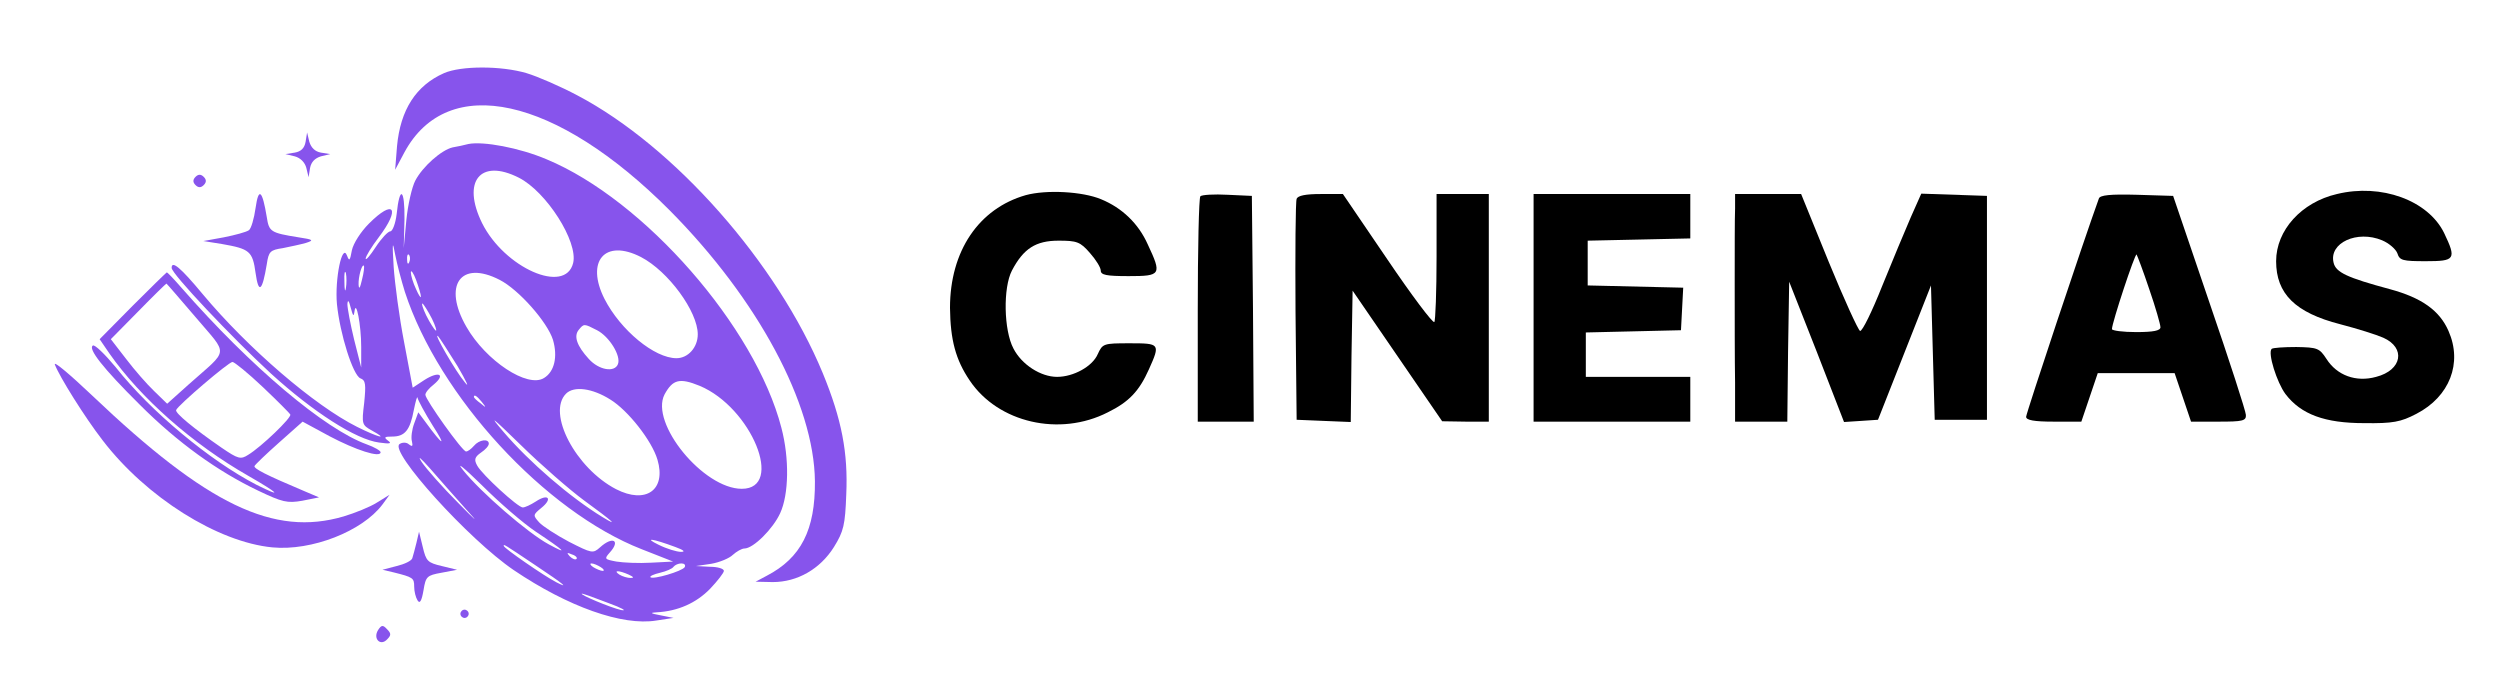 <?xml version="1.0" standalone="no"?>
<!DOCTYPE svg PUBLIC "-//W3C//DTD SVG 20010904//EN"
        "http://www.w3.org/TR/2001/REC-SVG-20010904/DTD/svg10.dtd">
<svg version="1.0" xmlns="http://www.w3.org/2000/svg"
     width="670pt" height="185pt" viewBox="0 0 670 185"
     preserveAspectRatio="xMidYMid meet">

    <g transform="translate(0,185) scale(0.1,-0.1)"
       fill="#8754EC" stroke="none">
        <path d="M1190 1654 c-75 -33 -117 -98 -126 -196 l-5 -63 25 47 c116 214 406
150 711 -156 236 -238 387 -519 389 -726 1 -130 -37 -205 -129 -253 l-30 -16
46 -1 c66 0 127 35 164 94 26 42 30 59 33 141 5 111 -12 201 -63 325 -122 295
-397 607 -657 744 -45 24 -107 51 -137 60 -68 20 -175 20 -221 0z"/>
        <path d="M819 1470 c-3 -17 -12 -26 -29 -29 l-25 -4 25 -6 c15 -4 27 -16 31
-31 l6 -25 4 25 c3 16 13 26 29 31 l25 6 -25 4 c-16 3 -26 13 -31 29 l-6 25
-4 -25z"/>
        <path d="M1255 1464 c-11 -3 -30 -7 -42 -9 -30 -7 -80 -51 -100 -89 -9 -17
-20 -65 -24 -106 l-7 -75 2 77 c1 83 -13 92 -21 14 -3 -25 -11 -46 -17 -46 -6
0 -24 -19 -39 -42 -15 -23 -27 -37 -27 -31 0 6 16 32 35 57 59 78 41 104 -26
37 -22 -22 -42 -53 -46 -72 -5 -28 -7 -30 -13 -14 -13 35 -33 -63 -27 -130 8
-80 43 -191 63 -199 14 -5 15 -16 10 -66 -7 -57 -6 -59 21 -74 47 -26 16 -18
-40 10 -114 57 -292 210 -414 356 -59 71 -83 91 -83 70 0 -16 162 -187 266
-283 113 -103 228 -177 290 -185 29 -4 35 -3 24 5 -12 9 -10 11 11 11 34 0 48
17 58 71 5 24 9 39 10 33 1 -6 19 -40 41 -75 38 -59 27 -54 -19 9 l-20 27 -11
-30 c-6 -16 -9 -38 -6 -48 3 -13 1 -15 -8 -8 -6 6 -18 6 -25 1 -30 -18 185
-256 306 -338 145 -98 291 -150 382 -135 l46 7 -35 7 c-27 5 -29 7 -10 8 57 3
106 25 143 63 20 21 37 43 37 48 0 6 -17 11 -37 11 l-38 2 41 6 c23 4 49 15
58 24 10 9 24 17 31 17 24 0 77 53 96 95 23 50 25 146 3 229 -70 270 -367 610
-629 719 -73 31 -170 49 -210 41z m135 -90 c74 -37 160 -172 146 -229 -21 -85
-184 -13 -244 107 -55 112 -5 174 98 122z m-305 -306 c91 -280 376 -589 635
-690 l84 -33 -59 -3 c-33 -2 -75 0 -93 3 -32 6 -33 7 -18 24 30 33 8 45 -26
14 -19 -17 -22 -16 -83 15 -34 18 -71 42 -80 52 -17 19 -17 20 6 39 31 25 18
39 -15 17 -14 -9 -29 -16 -35 -16 -13 0 -109 88 -122 112 -9 16 -7 23 10 35
12 8 21 18 21 24 0 14 -26 11 -40 -6 -7 -8 -16 -15 -21 -15 -10 0 -109 139
-109 152 0 6 10 18 23 28 32 27 13 36 -25 12 l-32 -21 -23 122 c-13 67 -25
158 -28 202 -4 66 -3 72 4 33 5 -26 17 -71 26 -100z m633 93 c73 -38 152 -146
152 -207 0 -35 -26 -64 -57 -64 -59 0 -150 75 -193 159 -51 101 1 162 98 112z
m-621 -13 c-3 -8 -6 -5 -6 6 -1 11 2 17 5 13 3 -3 4 -12 1 -19z m-127 -48 c-5
-22 -8 -27 -9 -13 -1 21 9 56 14 51 2 -2 0 -19 -5 -38z m-43 -22 c-2 -13 -4
-5 -4 17 -1 22 1 32 4 23 2 -10 2 -28 0 -40z m201 -23 c0 -5 -6 4 -13 20 -8
17 -14 37 -14 45 0 8 7 -1 14 -20 7 -19 13 -39 13 -45z m211 45 c51 -26 128
-113 143 -161 13 -45 4 -85 -24 -102 -44 -28 -156 46 -208 137 -64 111 -16
180 89 126z m-389 -85 c4 35 18 -35 18 -95 l0 -55 -19 75 c-10 41 -18 84 -18
95 1 13 4 10 9 -10 6 -22 8 -25 10 -10z m219 -50 c0 -5 -8 6 -19 25 -11 19
-19 40 -19 45 0 6 8 -6 19 -25 11 -19 19 -39 19 -45z m431 0 c33 -17 65 -69
56 -91 -9 -23 -51 -16 -78 14 -32 35 -41 61 -27 78 14 17 14 17 49 -1z m-374
-96 c24 -41 33 -61 20 -44 -24 28 -87 137 -72 124 4 -4 27 -40 52 -80z m649
-53 c139 -58 228 -276 113 -276 -103 0 -247 176 -207 253 22 40 40 45 94 23z
m-239 -37 c47 -29 111 -110 126 -161 24 -81 -31 -120 -111 -79 -108 56 -186
204 -134 256 21 21 70 15 119 -16z m-345 -6 c13 -16 12 -17 -3 -4 -10 7 -18
15 -18 17 0 8 8 3 21 -13z m274 -264 c77 -56 96 -73 50 -45 -87 53 -196 147
-266 229 -41 48 -31 40 47 -36 54 -53 131 -120 169 -148z m-315 -25 c35 -38
27 -32 -21 17 -43 43 -87 93 -99 111 -12 19 -3 11 22 -17 23 -27 68 -77 98
-111z m186 -59 c77 -51 90 -64 35 -34 -56 30 -183 140 -230 199 -20 25 1 8 50
-40 47 -47 112 -103 145 -125z m374 -41 c22 -8 28 -13 15 -13 -11 0 -38 8 -60
19 -41 20 -17 17 45 -6z m-375 -49 c78 -52 92 -64 55 -45 -31 16 -140 91 -140
97 0 5 -3 7 85 -52z m110 17 c-3 -3 -11 0 -18 7 -9 10 -8 11 6 5 10 -3 15 -9
12 -12z m65 -22 c8 -5 11 -10 5 -10 -5 0 -17 5 -25 10 -8 5 -10 10 -5 10 6 0
17 -5 25 -10z m225 0 c-7 -11 -85 -34 -92 -27 -2 3 9 8 26 12 17 4 33 11 36
16 4 5 13 9 21 9 8 0 12 -4 9 -10z m-150 -20 c13 -6 15 -9 5 -9 -8 0 -22 4
-30 9 -18 12 -2 12 25 0z m-55 -76 c36 -13 52 -22 35 -19 -28 6 -116 43 -105
44 3 0 34 -11 70 -25z"/>
        <path d="M524 1376 c-8 -8 -7 -15 0 -22 8 -8 15 -7 22 0 8 8 7 15 0 22 -8 8
-15 7 -22 0z"/>
        <path d="M685 1293 c-4 -29 -12 -56 -18 -60 -7 -5 -37 -13 -67 -19 l-55 -10
50 -8 c74 -13 82 -19 90 -78 8 -57 18 -49 30 24 5 34 9 38 43 43 20 4 48 10
62 14 22 7 20 9 -20 15 -75 12 -79 15 -85 54 -12 73 -22 81 -30 25z"/>
        <path d="M356 1031 l-89 -90 26 -38 c83 -119 223 -243 372 -328 82 -47 96 -61
22 -24 -124 64 -283 196 -377 315 -29 35 -56 61 -61 58 -14 -8 26 -60 126
-159 101 -101 208 -178 317 -230 65 -31 78 -34 118 -27 l45 9 -40 17 c-102 43
-135 60 -133 67 2 4 31 32 66 63 l63 56 72 -39 c70 -37 137 -59 137 -43 0 4
-17 14 -37 21 -113 41 -310 207 -496 419 -20 23 -38 42 -40 42 -1 0 -42 -40
-91 -89z m169 -32 c88 -104 90 -82 -19 -179 l-58 -52 -35 34 c-19 18 -53 57
-75 86 l-41 53 74 75 c40 41 74 74 75 74 1 0 36 -41 79 -91z m179 -186 c39
-37 72 -70 74 -74 4 -8 -78 -87 -113 -108 -20 -13 -27 -11 -71 19 -74 51 -125
93 -122 101 5 13 141 129 151 129 5 0 42 -30 81 -67z"/>
        <path d="M147 873 c12 -32 80 -141 128 -203 117 -153 309 -273 455 -287 105
-10 241 43 295 115 l19 26 -34 -21 c-19 -12 -59 -28 -89 -37 -187 -55 -365 30
-674 324 -59 56 -104 94 -100 83z"/>
        <path d="M1116 395 c-4 -16 -9 -35 -11 -41 -2 -7 -21 -16 -42 -21 l-38 -10 30
-7 c52 -13 55 -15 55 -38 0 -13 4 -29 9 -37 6 -10 11 -2 16 27 6 37 9 40 48
47 l42 8 -41 10 c-38 9 -42 13 -51 51 l-10 41 -7 -30z"/>
        <path d="M1236 211 c-4 -5 -2 -12 3 -15 5 -4 12 -2 15 3 4 5 2 12 -3 15 -5 4
-12 2 -15 -3z"/>
        <path d="M1013 161 c-14 -23 7 -44 25 -24 11 11 10 16 -1 27 -11 12 -15 11
-24 -3z"/>
    </g>

    <g transform="translate(0,185) scale(0.1,-0.1)"
       fill="current" stroke="none">
        <path d="M2749 1327 c-126 -36 -203 -150 -203 -302 1 -86 15 -139 53 -195 76
-113 241 -151 370 -85 57 28 84 57 110 115 31 69 30 70 -52 70 -70 0 -72 -1
-85 -29 -14 -33 -65 -61 -109 -61 -44 0 -95 33 -117 76 -26 49 -28 163 -4 209
31 59 64 80 125 80 49 0 58 -3 84 -33 16 -18 29 -39 29 -47 0 -12 15 -15 75
-15 87 0 89 4 51 85 -25 56 -69 98 -125 121 -50 21 -147 26 -202 11z"/>
        <path  d="M6263 1330 c-95 -22 -163 -97 -163 -180 0 -87 51 -138 172 -169 46
-12 97 -28 115 -36 61 -27 51 -87 -19 -105 -54 -15 -105 4 -133 48 -19 29 -24
31 -81 32 -33 0 -63 -2 -66 -5 -11 -11 14 -90 37 -121 42 -55 106 -78 211 -78
77 -1 98 3 140 25 89 46 124 136 86 222 -24 55 -72 89 -157 112 -115 31 -145
45 -151 71 -13 53 63 88 130 60 19 -8 37 -24 41 -35 6 -19 14 -21 76 -21 79 0
83 5 49 76 -43 87 -168 133 -287 104z"/>
        <path  d="M3217 1324 c-4 -4 -7 -142 -7 -306 l0 -298 75 0 75 0 -2 303 -3 302
-65 3 c-36 2 -69 0 -73 -4z"/>
        <path  d="M3475 1317 c-3 -7 -4 -143 -3 -302 l3 -290 72 -3 73 -3 2 176 3 176
120 -175 120 -175 63 -1 62 0 0 305 0 305 -70 0 -70 0 0 -168 c0 -93 -3 -172
-6 -175 -4 -4 -61 72 -126 168 l-119 175 -60 0 c-39 0 -61 -4 -64 -13z"/>
        <path  d="M4110 1025 l0 -305 210 0 210 0 0 60 0 60 -140 0 -140 0 0 60 0 59
128 3 127 3 3 57 3 57 -128 3 -128 3 0 60 0 60 138 3 137 3 0 59 0 60 -210 0
-210 0 0 -305z"/>
        <path  d="M4650 1290 c-1 -22 -1 -112 -1 -200 0 -88 0 -207 1 -265 l0 -105 70
0 70 0 2 188 3 187 74 -188 73 -188 46 3 45 3 71 180 71 180 5 -180 5 -180 70
0 70 0 0 300 0 300 -88 3 -88 3 -28 -63 c-15 -35 -50 -118 -77 -185 -27 -68
-53 -121 -59 -120 -5 2 -43 85 -84 185 l-74 182 -88 0 -89 0 0 -40z"/>
        <path  d="M5625 1318 c-41 -113 -195 -576 -195 -585 0 -9 21 -13 74 -13 l74 0
22 65 22 65 103 0 103 0 22 -65 22 -65 74 0 c64 0 74 2 73 18 0 9 -44 145 -98
302 l-97 285 -97 3 c-72 2 -99 -1 -102 -10z m135 -243 c17 -49 30 -95 30 -102
0 -9 -18 -13 -65 -13 -36 0 -65 4 -65 8 0 17 62 204 66 200 2 -3 18 -45 34
-93z"/>
    </g>
</svg>
